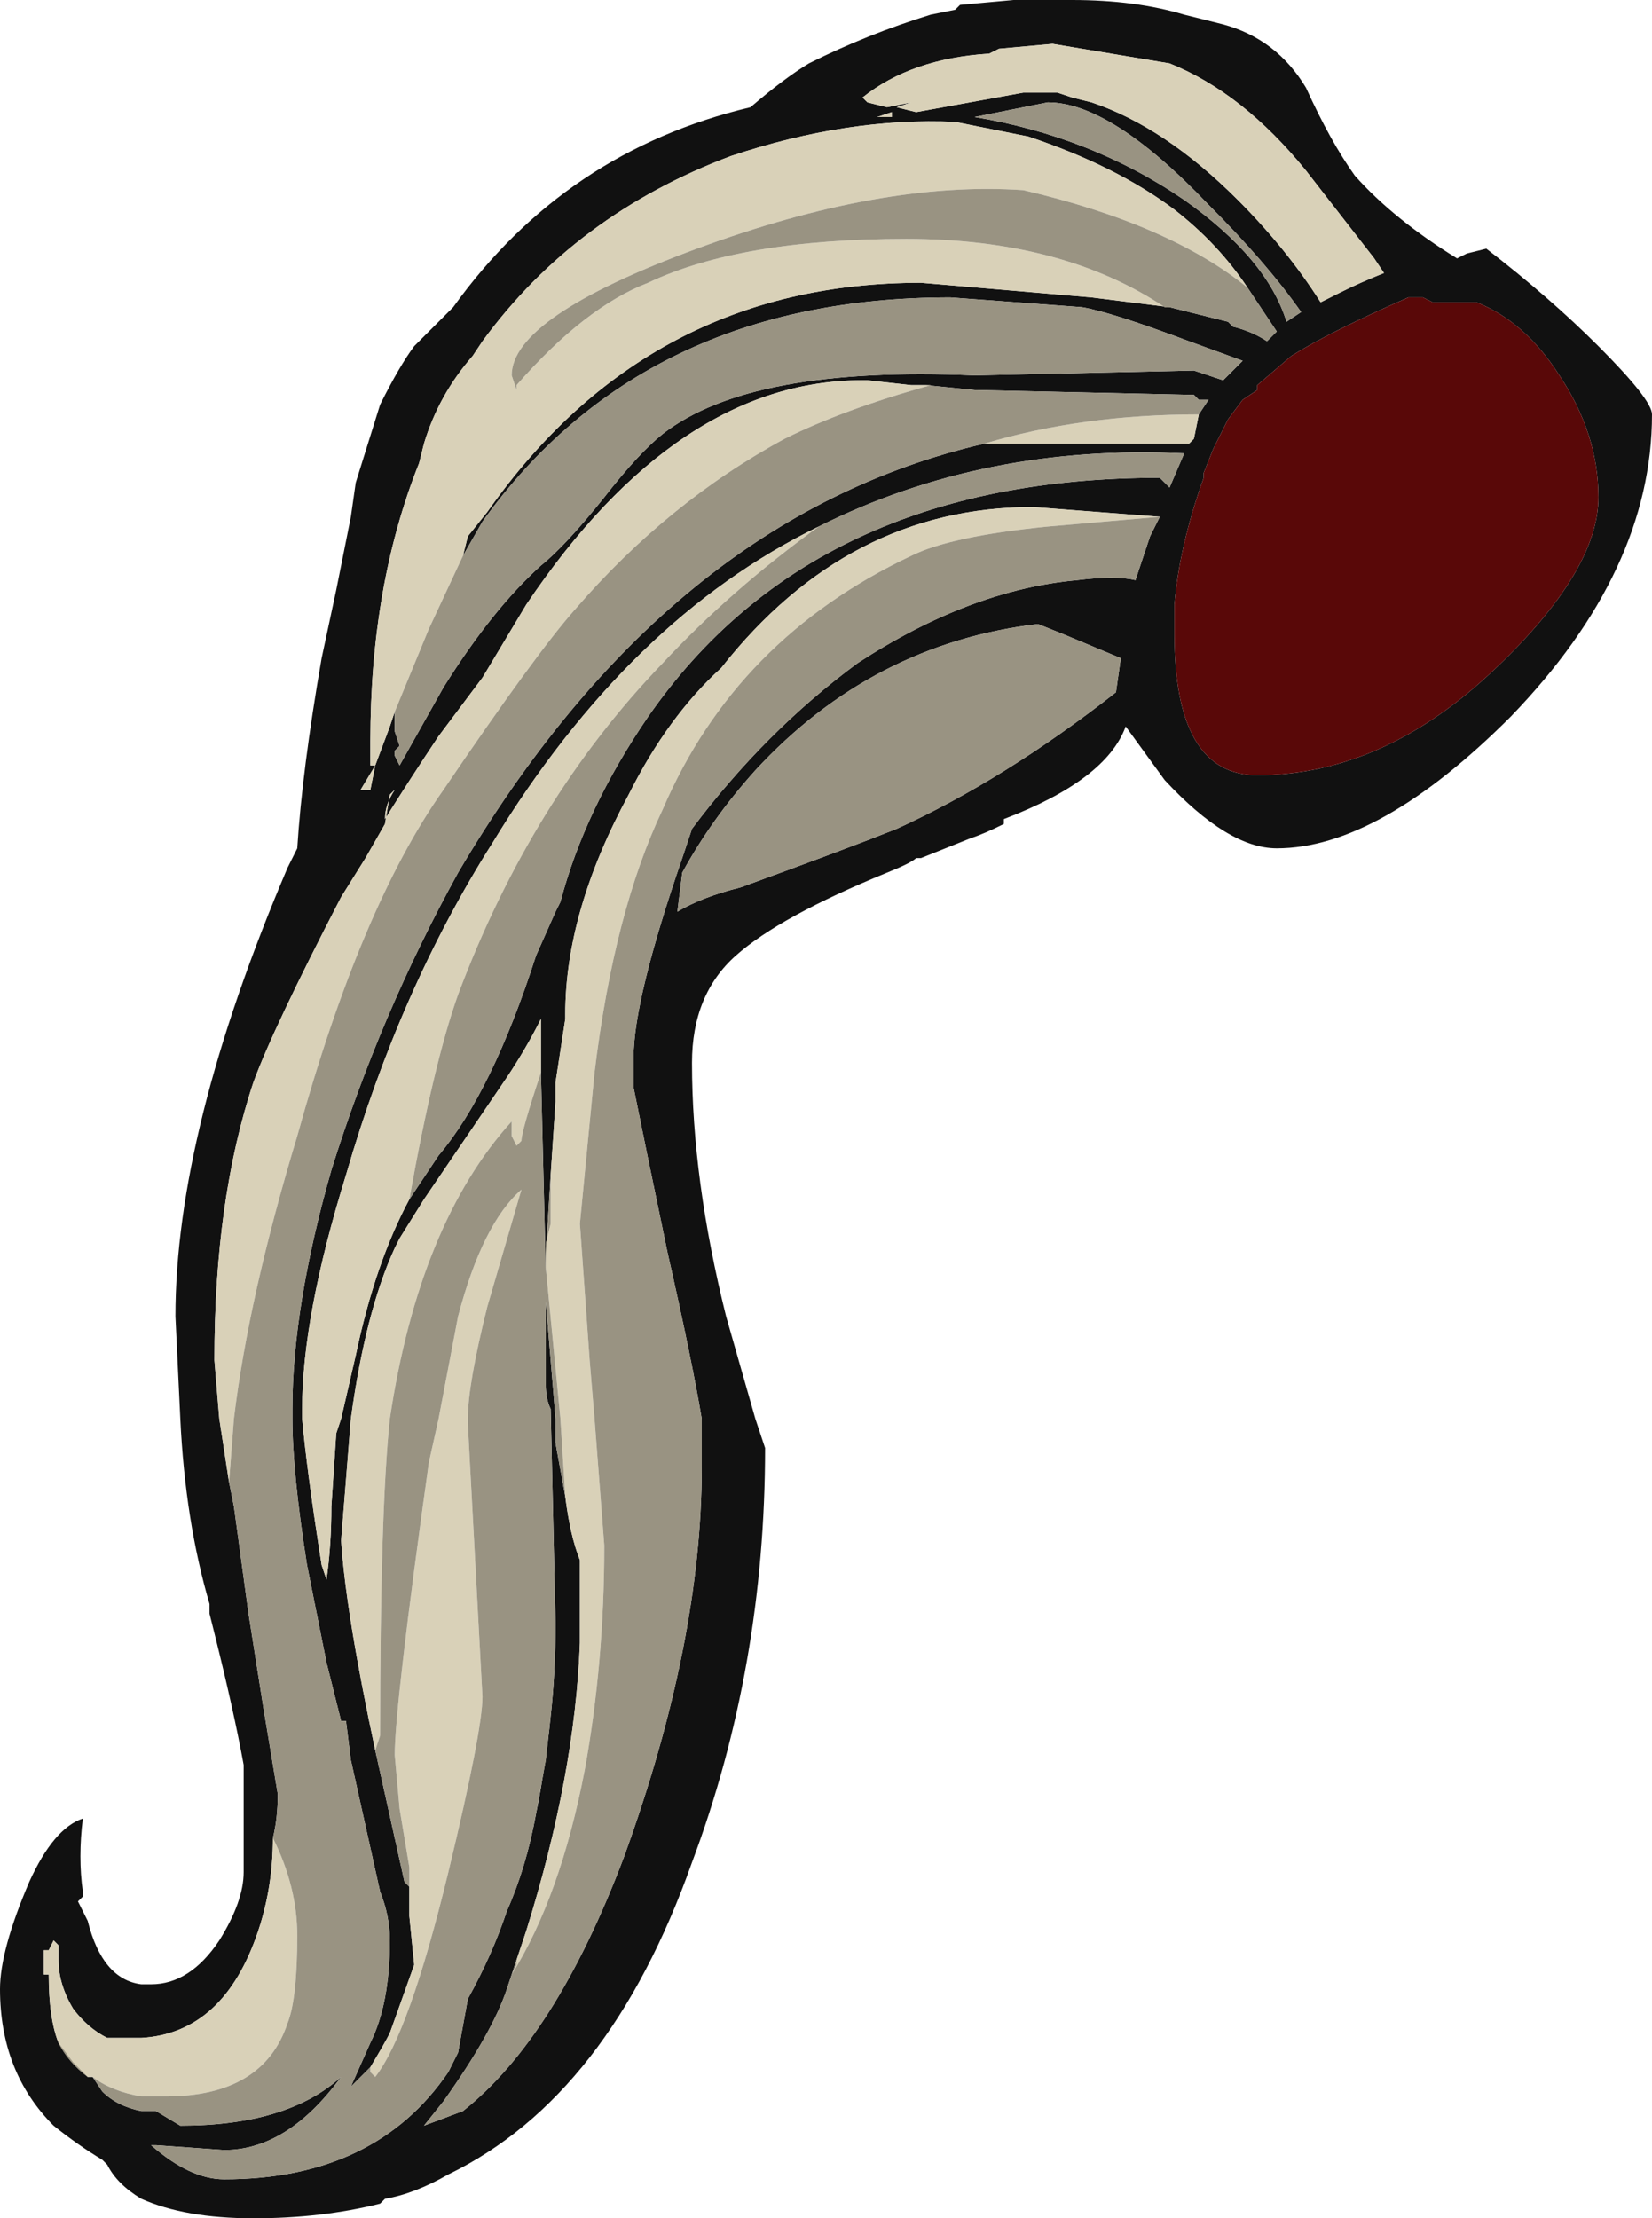 <?xml version="1.0" encoding="UTF-8" standalone="no"?>
<svg xmlns:ffdec="https://www.free-decompiler.com/flash" xmlns:xlink="http://www.w3.org/1999/xlink" ffdec:objectType="frame" height="159.25px" width="118.65px" xmlns="http://www.w3.org/2000/svg">
  <g transform="matrix(1.0, 0.0, 0.0, 1.0, 53.55, 159.6)">
    <use ffdec:characterId="523" height="22.75" transform="matrix(7.0, 0.0, 0.0, 7.0, -53.55, -159.6)" width="16.95" xlink:href="#shape0"/>
  </g>
  <defs>
    <g id="shape0" transform="matrix(1.0, 0.0, 0.0, 1.0, 7.65, 22.8)">
      <path d="M0.65 -22.15 Q1.25 -22.45 1.9 -22.65 L2.15 -22.7 2.2 -22.75 2.75 -22.8 3.35 -22.8 Q4.0 -22.8 4.5 -22.65 L4.9 -22.55 Q5.45 -22.4 5.75 -21.9 6.0 -21.35 6.25 -21.0 6.65 -20.55 7.3 -20.15 L7.4 -20.2 7.6 -20.25 Q8.25 -19.75 8.75 -19.25 9.3 -18.7 9.3 -18.55 9.3 -16.95 7.85 -15.45 6.5 -14.1 5.45 -14.1 4.95 -14.1 4.3 -14.8 L3.9 -15.35 Q3.7 -14.8 2.65 -14.4 L2.65 -14.35 Q2.45 -14.25 2.3 -14.2 L1.8 -14.0 1.75 -14.0 Q1.7 -13.95 1.45 -13.85 0.35 -13.4 -0.1 -13.0 -0.55 -12.6 -0.55 -11.9 -0.55 -10.7 -0.2 -9.3 L0.1 -8.25 0.2 -7.95 Q0.2 -5.7 -0.55 -3.7 -1.4 -1.3 -3.05 -0.5 -3.4 -0.3 -3.7 -0.25 L-3.75 -0.2 Q-4.35 -0.05 -5.05 -0.05 -5.75 -0.05 -6.2 -0.25 -6.45 -0.4 -6.55 -0.6 L-6.6 -0.65 Q-6.85 -0.8 -7.1 -1.0 -7.65 -1.55 -7.65 -2.4 -7.65 -2.8 -7.35 -3.5 -7.1 -4.05 -6.8 -4.15 -6.85 -3.75 -6.8 -3.4 L-6.8 -3.35 -6.85 -3.3 -6.75 -3.1 Q-6.6 -2.5 -6.2 -2.45 L-6.1 -2.45 Q-5.7 -2.45 -5.4 -2.9 -5.15 -3.3 -5.15 -3.6 L-5.15 -4.7 Q-5.25 -5.25 -5.45 -6.05 L-5.5 -6.25 -5.5 -6.35 Q-5.75 -7.2 -5.8 -8.25 L-5.85 -9.3 Q-5.85 -11.2 -4.7 -13.9 L-4.6 -14.1 Q-4.55 -14.9 -4.35 -16.05 L-4.2 -16.75 -4.05 -17.5 -4.0 -17.85 -3.75 -18.65 Q-3.55 -19.05 -3.4 -19.25 L-3.0 -19.65 Q-1.85 -21.25 0.05 -21.7 0.4 -22.0 0.65 -22.15 M1.2 -21.8 L1.25 -21.75 1.45 -21.7 1.7 -21.75 1.55 -21.7 1.75 -21.65 2.85 -21.85 3.2 -21.85 3.35 -21.8 3.55 -21.75 Q4.3 -21.5 5.05 -20.75 5.55 -20.25 5.9 -19.7 L6.1 -19.8 Q6.3 -19.9 6.55 -20.0 L6.45 -20.15 5.75 -21.05 Q5.1 -21.85 4.35 -22.15 L3.15 -22.35 2.6 -22.3 2.5 -22.25 Q1.7 -22.2 1.2 -21.8 M5.15 -19.85 Q4.85 -20.3 4.4 -20.65 3.8 -21.1 2.9 -21.4 L2.15 -21.55 Q1.05 -21.6 -0.15 -21.2 -1.75 -20.6 -2.7 -19.3 L-2.8 -19.15 Q-3.15 -18.75 -3.3 -18.25 L-3.35 -18.05 Q-3.85 -16.8 -3.85 -15.2 L-3.85 -14.95 -3.8 -14.95 -3.95 -14.7 -3.85 -14.7 -3.8 -14.95 -3.65 -15.35 -3.6 -15.5 -3.6 -15.3 -3.55 -15.15 -3.6 -15.1 -3.6 -15.05 -3.55 -14.95 -3.1 -15.75 Q-2.6 -16.55 -2.1 -17.0 -1.85 -17.2 -1.45 -17.7 -1.1 -18.15 -0.85 -18.35 0.05 -19.05 2.35 -18.95 L4.6 -19.0 4.9 -18.9 5.1 -19.1 4.55 -19.3 Q3.75 -19.6 3.45 -19.65 L2.1 -19.75 Q-1.05 -19.75 -2.7 -17.45 L-2.9 -17.1 -2.85 -17.3 -2.65 -17.55 Q-1.0 -19.9 1.8 -19.9 L3.55 -19.75 4.35 -19.65 4.95 -19.5 5.0 -19.45 Q5.2 -19.4 5.35 -19.3 L5.45 -19.4 5.15 -19.85 M1.5 -21.65 L1.35 -21.6 1.5 -21.6 1.5 -21.65 M2.35 -21.6 Q3.55 -21.4 4.5 -20.75 5.35 -20.15 5.55 -19.5 L5.7 -19.6 Q5.35 -20.1 4.75 -20.7 3.75 -21.75 3.1 -21.75 L2.35 -21.6 M5.1 -18.7 L4.95 -18.5 4.8 -18.2 4.7 -17.95 4.7 -17.9 Q4.45 -17.2 4.4 -16.6 L4.4 -16.3 Q4.4 -14.85 5.25 -14.85 6.55 -14.85 7.7 -15.95 8.75 -16.95 8.75 -17.7 8.75 -18.35 8.35 -18.95 8.0 -19.5 7.5 -19.7 L7.05 -19.7 6.95 -19.75 6.8 -19.75 Q6.0 -19.4 5.6 -19.15 L5.25 -18.85 5.25 -18.8 5.1 -18.7 M4.65 -18.55 L4.75 -18.7 4.65 -18.7 4.6 -18.75 2.35 -18.8 1.85 -18.85 1.7 -18.85 1.25 -18.9 1.2 -18.9 Q-0.7 -18.9 -2.25 -16.6 L-2.7 -15.85 -3.15 -15.25 Q-3.45 -14.8 -3.7 -14.4 -3.7 -14.55 -3.6 -14.7 L-3.65 -14.65 -3.7 -14.35 -3.9 -14.0 -4.15 -13.6 Q-4.85 -12.25 -5.05 -11.7 -5.45 -10.5 -5.45 -8.85 L-5.4 -8.25 -5.3 -7.6 -5.25 -7.35 -5.1 -6.25 -4.95 -5.3 -4.8 -4.4 Q-4.8 -4.15 -4.85 -3.95 -4.85 -3.45 -5.0 -3.0 -5.35 -1.95 -6.2 -1.9 L-6.55 -1.9 Q-6.75 -2.0 -6.9 -2.2 -7.05 -2.45 -7.05 -2.7 L-7.05 -2.85 -7.1 -2.9 -7.15 -2.8 -7.2 -2.8 -7.2 -2.55 -7.15 -2.55 Q-7.15 -2.1 -7.05 -1.85 L-6.9 -1.65 Q-6.85 -1.6 -6.75 -1.5 L-6.7 -1.5 -6.6 -1.35 Q-6.45 -1.2 -6.2 -1.15 L-6.05 -1.15 -5.8 -1.0 Q-4.7 -1.0 -4.15 -1.5 -4.7 -0.75 -5.35 -0.75 L-6.05 -0.8 -6.1 -0.8 Q-5.7 -0.45 -5.35 -0.45 -3.8 -0.45 -3.05 -1.55 L-2.95 -1.75 -2.85 -2.3 Q-2.6 -2.75 -2.45 -3.2 -2.25 -3.65 -2.15 -4.2 -2.05 -4.7 -2.0 -5.2 -1.95 -5.65 -1.95 -6.15 L-2.0 -8.35 Q-2.05 -8.45 -2.05 -8.6 L-2.05 -9.45 -1.95 -8.25 -1.95 -8.0 -1.85 -7.45 Q-1.8 -7.05 -1.7 -6.8 L-1.7 -5.95 Q-1.75 -4.6 -2.25 -3.0 L-2.35 -2.7 -2.45 -2.4 Q-2.6 -1.95 -3.1 -1.25 L-3.3 -1.0 -2.9 -1.15 Q-1.95 -1.9 -1.25 -3.75 -0.45 -5.95 -0.45 -7.75 L-0.45 -8.25 Q-0.55 -8.85 -0.8 -9.95 -1.05 -11.15 -1.15 -11.65 L-1.15 -11.95 Q-1.15 -12.55 -0.65 -14.0 L-0.55 -14.3 Q0.2 -15.3 1.15 -16.0 2.3 -16.75 3.4 -16.85 3.8 -16.9 4.0 -16.85 L4.15 -17.3 4.25 -17.5 2.95 -17.6 Q1.05 -17.6 -0.25 -15.95 -0.8 -15.45 -1.2 -14.65 -1.85 -13.45 -1.85 -12.4 L-1.85 -12.35 -1.95 -11.7 -1.95 -11.5 -2.0 -10.75 -2.05 -9.95 -2.05 -9.8 -2.05 -9.75 -2.1 -11.8 -2.1 -12.35 Q-2.25 -12.05 -2.45 -11.75 L-3.3 -10.5 -3.55 -10.1 -3.6 -10.0 Q-3.9 -9.35 -4.05 -8.25 L-4.15 -7.0 Q-4.1 -6.25 -3.8 -4.85 L-3.5 -3.5 -3.45 -3.45 -3.45 -3.15 -3.4 -2.65 -3.65 -1.95 Q-3.7 -1.85 -3.85 -1.6 L-4.05 -1.4 -3.85 -1.85 Q-3.65 -2.25 -3.65 -2.9 -3.65 -3.15 -3.75 -3.4 L-4.05 -4.75 -4.1 -5.15 -4.15 -5.15 -4.3 -5.75 -4.5 -6.75 Q-4.65 -7.7 -4.65 -8.25 L-4.65 -8.35 Q-4.65 -9.4 -4.25 -10.8 -3.75 -12.4 -2.95 -13.85 -0.8 -17.5 2.45 -18.25 L4.55 -18.25 4.6 -18.3 4.65 -18.55 M-3.45 -10.5 L-3.15 -10.95 Q-2.6 -11.6 -2.15 -13.0 L-1.95 -13.45 -1.9 -13.55 Q-1.65 -14.5 -1.0 -15.45 0.7 -17.9 4.25 -17.9 L4.35 -17.8 4.5 -18.15 Q2.45 -18.25 0.75 -17.4 -1.2 -16.45 -2.6 -14.15 -3.55 -12.65 -4.1 -10.75 -4.55 -9.3 -4.55 -8.35 L-4.55 -8.25 Q-4.5 -7.7 -4.35 -6.75 L-4.3 -6.6 Q-4.25 -6.95 -4.25 -7.35 L-4.2 -8.1 -4.15 -8.25 -4.0 -8.9 Q-3.8 -9.85 -3.45 -10.5 M3.0 -16.4 Q1.3 -16.2 0.1 -14.9 -0.35 -14.4 -0.65 -13.85 L-0.7 -13.45 Q-0.45 -13.6 -0.05 -13.7 1.05 -14.1 1.55 -14.3 2.65 -14.8 3.8 -15.7 L3.85 -16.05 3.25 -16.3 3.0 -16.4" fill="#111111" fill-rule="evenodd" stroke="none"/>
      <path d="M5.1 -18.7 L5.25 -18.8 5.25 -18.85 5.6 -19.15 Q6.0 -19.4 6.8 -19.75 L6.95 -19.75 7.05 -19.7 7.5 -19.7 Q8.0 -19.5 8.35 -18.95 8.75 -18.35 8.75 -17.7 8.75 -16.95 7.7 -15.95 6.55 -14.85 5.25 -14.85 4.4 -14.85 4.4 -16.3 L4.4 -16.6 Q4.45 -17.2 4.7 -17.9 L4.7 -17.95 4.8 -18.2 4.95 -18.5 5.1 -18.7" fill="#590808" fill-rule="evenodd" stroke="none"/>
      <path d="M1.2 -21.8 Q1.7 -22.2 2.5 -22.25 L2.6 -22.3 3.15 -22.35 4.35 -22.15 Q5.1 -21.85 5.75 -21.05 L6.45 -20.15 6.55 -20.0 Q6.3 -19.9 6.1 -19.8 L5.9 -19.7 Q5.55 -20.25 5.05 -20.75 4.3 -21.5 3.55 -21.75 L3.35 -21.8 3.2 -21.85 2.85 -21.85 1.75 -21.65 1.55 -21.7 1.7 -21.75 1.45 -21.7 1.25 -21.75 1.2 -21.8 M-3.6 -15.5 L-3.65 -15.35 -3.8 -14.95 -3.85 -14.7 -3.95 -14.7 -3.8 -14.95 -3.85 -14.95 -3.85 -15.2 Q-3.85 -16.8 -3.35 -18.05 L-3.3 -18.25 Q-3.15 -18.75 -2.8 -19.15 L-2.7 -19.3 Q-1.75 -20.6 -0.15 -21.2 1.05 -21.6 2.15 -21.55 L2.9 -21.4 Q3.8 -21.1 4.4 -20.65 4.85 -20.3 5.15 -19.85 4.35 -20.5 2.85 -20.85 1.4 -20.95 -0.5 -20.25 -2.4 -19.55 -2.4 -18.95 L-2.35 -18.8 -2.35 -18.85 Q-1.65 -19.65 -1.0 -19.9 -0.05 -20.35 1.65 -20.35 3.25 -20.35 4.3 -19.65 L4.35 -19.65 3.55 -19.75 1.8 -19.9 Q-1.0 -19.9 -2.65 -17.55 L-2.85 -17.3 -2.9 -17.1 -3.25 -16.35 -3.6 -15.5 M1.5 -21.65 L1.5 -21.6 1.35 -21.6 1.5 -21.65 M1.85 -18.85 L1.9 -18.85 Q1.0 -18.6 0.4 -18.3 -0.8 -17.65 -1.75 -16.55 -2.15 -16.1 -3.1 -14.7 -3.95 -13.5 -4.6 -11.15 -5.1 -9.5 -5.25 -8.25 L-5.3 -7.6 -5.4 -8.25 -5.45 -8.85 Q-5.45 -10.5 -5.05 -11.7 -4.85 -12.25 -4.15 -13.6 L-3.9 -14.0 -3.7 -14.35 -3.65 -14.65 -3.6 -14.7 Q-3.7 -14.55 -3.7 -14.4 -3.45 -14.8 -3.15 -15.25 L-2.7 -15.85 -2.25 -16.6 Q-0.7 -18.9 1.2 -18.9 L1.25 -18.9 1.7 -18.85 1.85 -18.85 M-4.85 -3.95 Q-4.6 -3.45 -4.6 -2.95 -4.6 -2.3 -4.7 -2.05 -4.95 -1.3 -5.95 -1.3 L-6.2 -1.3 Q-6.5 -1.35 -6.7 -1.5 L-6.75 -1.5 Q-6.95 -1.65 -7.05 -1.85 -7.15 -2.1 -7.15 -2.55 L-7.2 -2.55 -7.2 -2.8 -7.15 -2.8 -7.1 -2.9 -7.05 -2.85 -7.05 -2.7 Q-7.05 -2.45 -6.9 -2.2 -6.75 -2.0 -6.55 -1.9 L-6.2 -1.9 Q-5.35 -1.95 -5.0 -3.0 -4.85 -3.45 -4.85 -3.95 M-2.15 -4.2 L-2.05 -4.75 -2.0 -5.2 Q-2.05 -4.7 -2.15 -4.2 M-1.85 -7.45 L-1.9 -8.25 -2.05 -9.8 -2.05 -9.95 -2.05 -10.05 -2.0 -10.25 -2.0 -10.75 -1.95 -11.5 -1.95 -11.7 -1.85 -12.35 -1.85 -12.4 Q-1.85 -13.45 -1.2 -14.65 -0.8 -15.45 -0.25 -15.95 1.05 -17.6 2.95 -17.6 L4.25 -17.5 3.1 -17.4 Q2.1 -17.3 1.7 -17.1 -0.1 -16.25 -0.85 -14.5 -1.35 -13.45 -1.55 -11.8 L-1.7 -10.25 -1.6 -8.85 -1.55 -8.25 -1.45 -6.95 Q-1.45 -5.75 -1.65 -4.65 -1.9 -3.35 -2.4 -2.55 L-2.35 -2.65 -2.35 -2.7 -2.25 -3.0 Q-1.75 -4.6 -1.7 -5.95 L-1.7 -6.8 Q-1.8 -7.05 -1.85 -7.45 M-2.1 -11.8 Q-2.3 -11.2 -2.3 -11.1 L-2.35 -11.05 -2.4 -11.15 -2.4 -11.3 Q-3.35 -10.25 -3.65 -8.25 -3.75 -7.3 -3.75 -5.0 L-3.8 -4.85 Q-4.1 -6.25 -4.15 -7.0 L-4.05 -8.25 Q-3.9 -9.35 -3.6 -10.0 L-3.55 -10.1 -3.3 -10.5 -2.45 -11.75 Q-2.25 -12.05 -2.1 -12.35 L-2.1 -11.8 M-3.45 -3.45 L-3.45 -3.65 -3.55 -4.25 -3.6 -4.8 Q-3.6 -5.3 -3.25 -7.8 L-3.15 -8.25 -2.95 -9.3 Q-2.7 -10.25 -2.3 -10.6 L-2.65 -9.4 Q-2.85 -8.6 -2.85 -8.25 L-2.85 -8.2 -2.7 -5.4 Q-2.7 -5.05 -3.05 -3.6 -3.45 -1.95 -3.8 -1.5 L-3.85 -1.55 -3.85 -1.6 Q-3.7 -1.85 -3.65 -1.95 L-3.4 -2.65 -3.45 -3.15 -3.45 -3.45 M2.45 -18.25 Q3.45 -18.55 4.65 -18.55 L4.6 -18.3 4.55 -18.25 2.45 -18.25 M0.75 -17.4 Q-0.15 -16.75 -0.85 -16.0 -2.2 -14.6 -2.95 -12.6 -3.2 -11.9 -3.45 -10.5 -3.8 -9.85 -4.0 -8.9 L-4.15 -8.25 -4.2 -8.1 -4.25 -7.35 Q-4.25 -6.95 -4.3 -6.6 L-4.35 -6.75 Q-4.5 -7.7 -4.55 -8.25 L-4.55 -8.35 Q-4.55 -9.3 -4.1 -10.75 -3.55 -12.65 -2.6 -14.15 -1.2 -16.45 0.75 -17.4" fill="#d9d1b8" fill-rule="evenodd" stroke="none"/>
      <path d="M-3.6 -15.5 L-3.25 -16.35 -2.9 -17.1 -2.7 -17.45 Q-1.05 -19.75 2.1 -19.75 L3.45 -19.65 Q3.75 -19.6 4.55 -19.3 L5.1 -19.1 4.9 -18.9 4.6 -19.0 2.35 -18.95 Q0.05 -19.05 -0.85 -18.35 -1.1 -18.15 -1.45 -17.7 -1.85 -17.2 -2.1 -17.0 -2.6 -16.55 -3.1 -15.75 L-3.55 -14.95 -3.6 -15.05 -3.6 -15.1 -3.55 -15.15 -3.6 -15.3 -3.6 -15.5 M4.35 -19.65 L4.3 -19.65 Q3.25 -20.35 1.65 -20.35 -0.05 -20.35 -1.0 -19.9 -1.65 -19.65 -2.35 -18.85 L-2.35 -18.8 -2.4 -18.95 Q-2.4 -19.55 -0.5 -20.25 1.4 -20.95 2.85 -20.85 4.35 -20.5 5.15 -19.85 L5.45 -19.4 5.35 -19.3 Q5.2 -19.4 5.0 -19.45 L4.95 -19.5 4.35 -19.65 M2.35 -21.6 L3.1 -21.75 Q3.75 -21.75 4.75 -20.7 5.35 -20.1 5.7 -19.6 L5.55 -19.5 Q5.35 -20.15 4.5 -20.75 3.55 -21.4 2.35 -21.6 M1.85 -18.85 L2.35 -18.8 4.6 -18.75 4.65 -18.7 4.75 -18.7 4.65 -18.55 Q3.45 -18.55 2.45 -18.25 -0.8 -17.5 -2.95 -13.85 -3.75 -12.4 -4.25 -10.8 -4.65 -9.4 -4.65 -8.35 L-4.65 -8.25 Q-4.65 -7.7 -4.5 -6.75 L-4.3 -5.75 -4.15 -5.15 -4.1 -5.15 -4.05 -4.75 -3.75 -3.4 Q-3.65 -3.15 -3.65 -2.9 -3.65 -2.25 -3.85 -1.85 L-4.05 -1.4 -3.85 -1.6 -3.85 -1.55 -3.8 -1.5 Q-3.45 -1.95 -3.05 -3.6 -2.7 -5.05 -2.7 -5.4 L-2.85 -8.2 -2.85 -8.25 Q-2.85 -8.6 -2.65 -9.4 L-2.3 -10.6 Q-2.7 -10.25 -2.95 -9.3 L-3.15 -8.25 -3.25 -7.8 Q-3.6 -5.3 -3.6 -4.8 L-3.55 -4.25 -3.45 -3.65 -3.45 -3.45 -3.5 -3.5 -3.8 -4.85 -3.75 -5.0 Q-3.75 -7.3 -3.65 -8.25 -3.35 -10.25 -2.4 -11.3 L-2.4 -11.15 -2.35 -11.05 -2.3 -11.1 Q-2.3 -11.2 -2.1 -11.8 L-2.05 -9.75 -2.05 -9.8 -1.9 -8.25 -1.85 -7.45 -1.95 -8.0 -1.95 -8.25 -2.05 -9.45 -2.05 -8.6 Q-2.05 -8.45 -2.0 -8.35 L-1.95 -6.15 Q-1.95 -5.65 -2.0 -5.2 L-2.05 -4.75 -2.15 -4.2 Q-2.25 -3.65 -2.45 -3.2 -2.6 -2.75 -2.85 -2.3 L-2.95 -1.75 -3.05 -1.55 Q-3.8 -0.45 -5.35 -0.45 -5.7 -0.45 -6.1 -0.8 L-6.05 -0.8 -5.35 -0.75 Q-4.7 -0.75 -4.15 -1.5 -4.7 -1.0 -5.8 -1.0 L-6.05 -1.15 -6.2 -1.15 Q-6.45 -1.2 -6.6 -1.35 L-6.7 -1.5 Q-6.5 -1.35 -6.2 -1.3 L-5.95 -1.3 Q-4.95 -1.3 -4.7 -2.05 -4.6 -2.3 -4.6 -2.95 -4.6 -3.45 -4.85 -3.95 -4.8 -4.15 -4.8 -4.4 L-4.95 -5.3 -5.1 -6.25 -5.25 -7.35 -5.3 -7.6 -5.25 -8.25 Q-5.1 -9.5 -4.6 -11.15 -3.95 -13.5 -3.1 -14.7 -2.15 -16.1 -1.75 -16.55 -0.8 -17.65 0.4 -18.3 1.0 -18.6 1.9 -18.85 L1.85 -18.85 M0.75 -17.4 Q2.45 -18.25 4.5 -18.15 L4.35 -17.8 4.25 -17.9 Q0.7 -17.9 -1.0 -15.45 -1.65 -14.5 -1.9 -13.55 L-1.95 -13.45 -2.15 -13.0 Q-2.6 -11.6 -3.15 -10.95 L-3.45 -10.5 Q-3.2 -11.9 -2.95 -12.6 -2.2 -14.6 -0.85 -16.0 -0.15 -16.75 0.75 -17.4 M3.0 -16.4 L3.25 -16.3 3.85 -16.05 3.8 -15.7 Q2.65 -14.8 1.55 -14.3 1.05 -14.1 -0.05 -13.7 -0.45 -13.6 -0.7 -13.45 L-0.65 -13.85 Q-0.35 -14.4 0.1 -14.9 1.3 -16.2 3.0 -16.4 M4.25 -17.5 L4.15 -17.3 4.0 -16.85 Q3.8 -16.9 3.4 -16.85 2.3 -16.75 1.15 -16.0 0.2 -15.3 -0.55 -14.3 L-0.65 -14.0 Q-1.15 -12.55 -1.15 -11.95 L-1.15 -11.65 Q-1.05 -11.15 -0.8 -9.95 -0.55 -8.85 -0.45 -8.25 L-0.45 -7.75 Q-0.45 -5.95 -1.25 -3.75 -1.95 -1.9 -2.9 -1.15 L-3.3 -1.0 -3.1 -1.25 Q-2.6 -1.95 -2.45 -2.4 L-2.35 -2.7 -2.35 -2.65 -2.4 -2.55 Q-1.9 -3.35 -1.65 -4.65 -1.45 -5.75 -1.45 -6.95 L-1.55 -8.25 -1.6 -8.85 -1.7 -10.25 -1.55 -11.8 Q-1.35 -13.45 -0.85 -14.5 -0.1 -16.25 1.7 -17.1 2.1 -17.3 3.1 -17.4 L4.25 -17.5 M-2.0 -10.75 L-2.0 -10.25 -2.05 -10.05 -2.05 -9.95 -2.0 -10.75 M-7.05 -1.85 Q-6.95 -1.65 -6.75 -1.5 -6.85 -1.6 -6.9 -1.65 L-7.05 -1.85" fill="#999382" fill-rule="evenodd" stroke="none"/>
    </g>
  </defs>
</svg>

